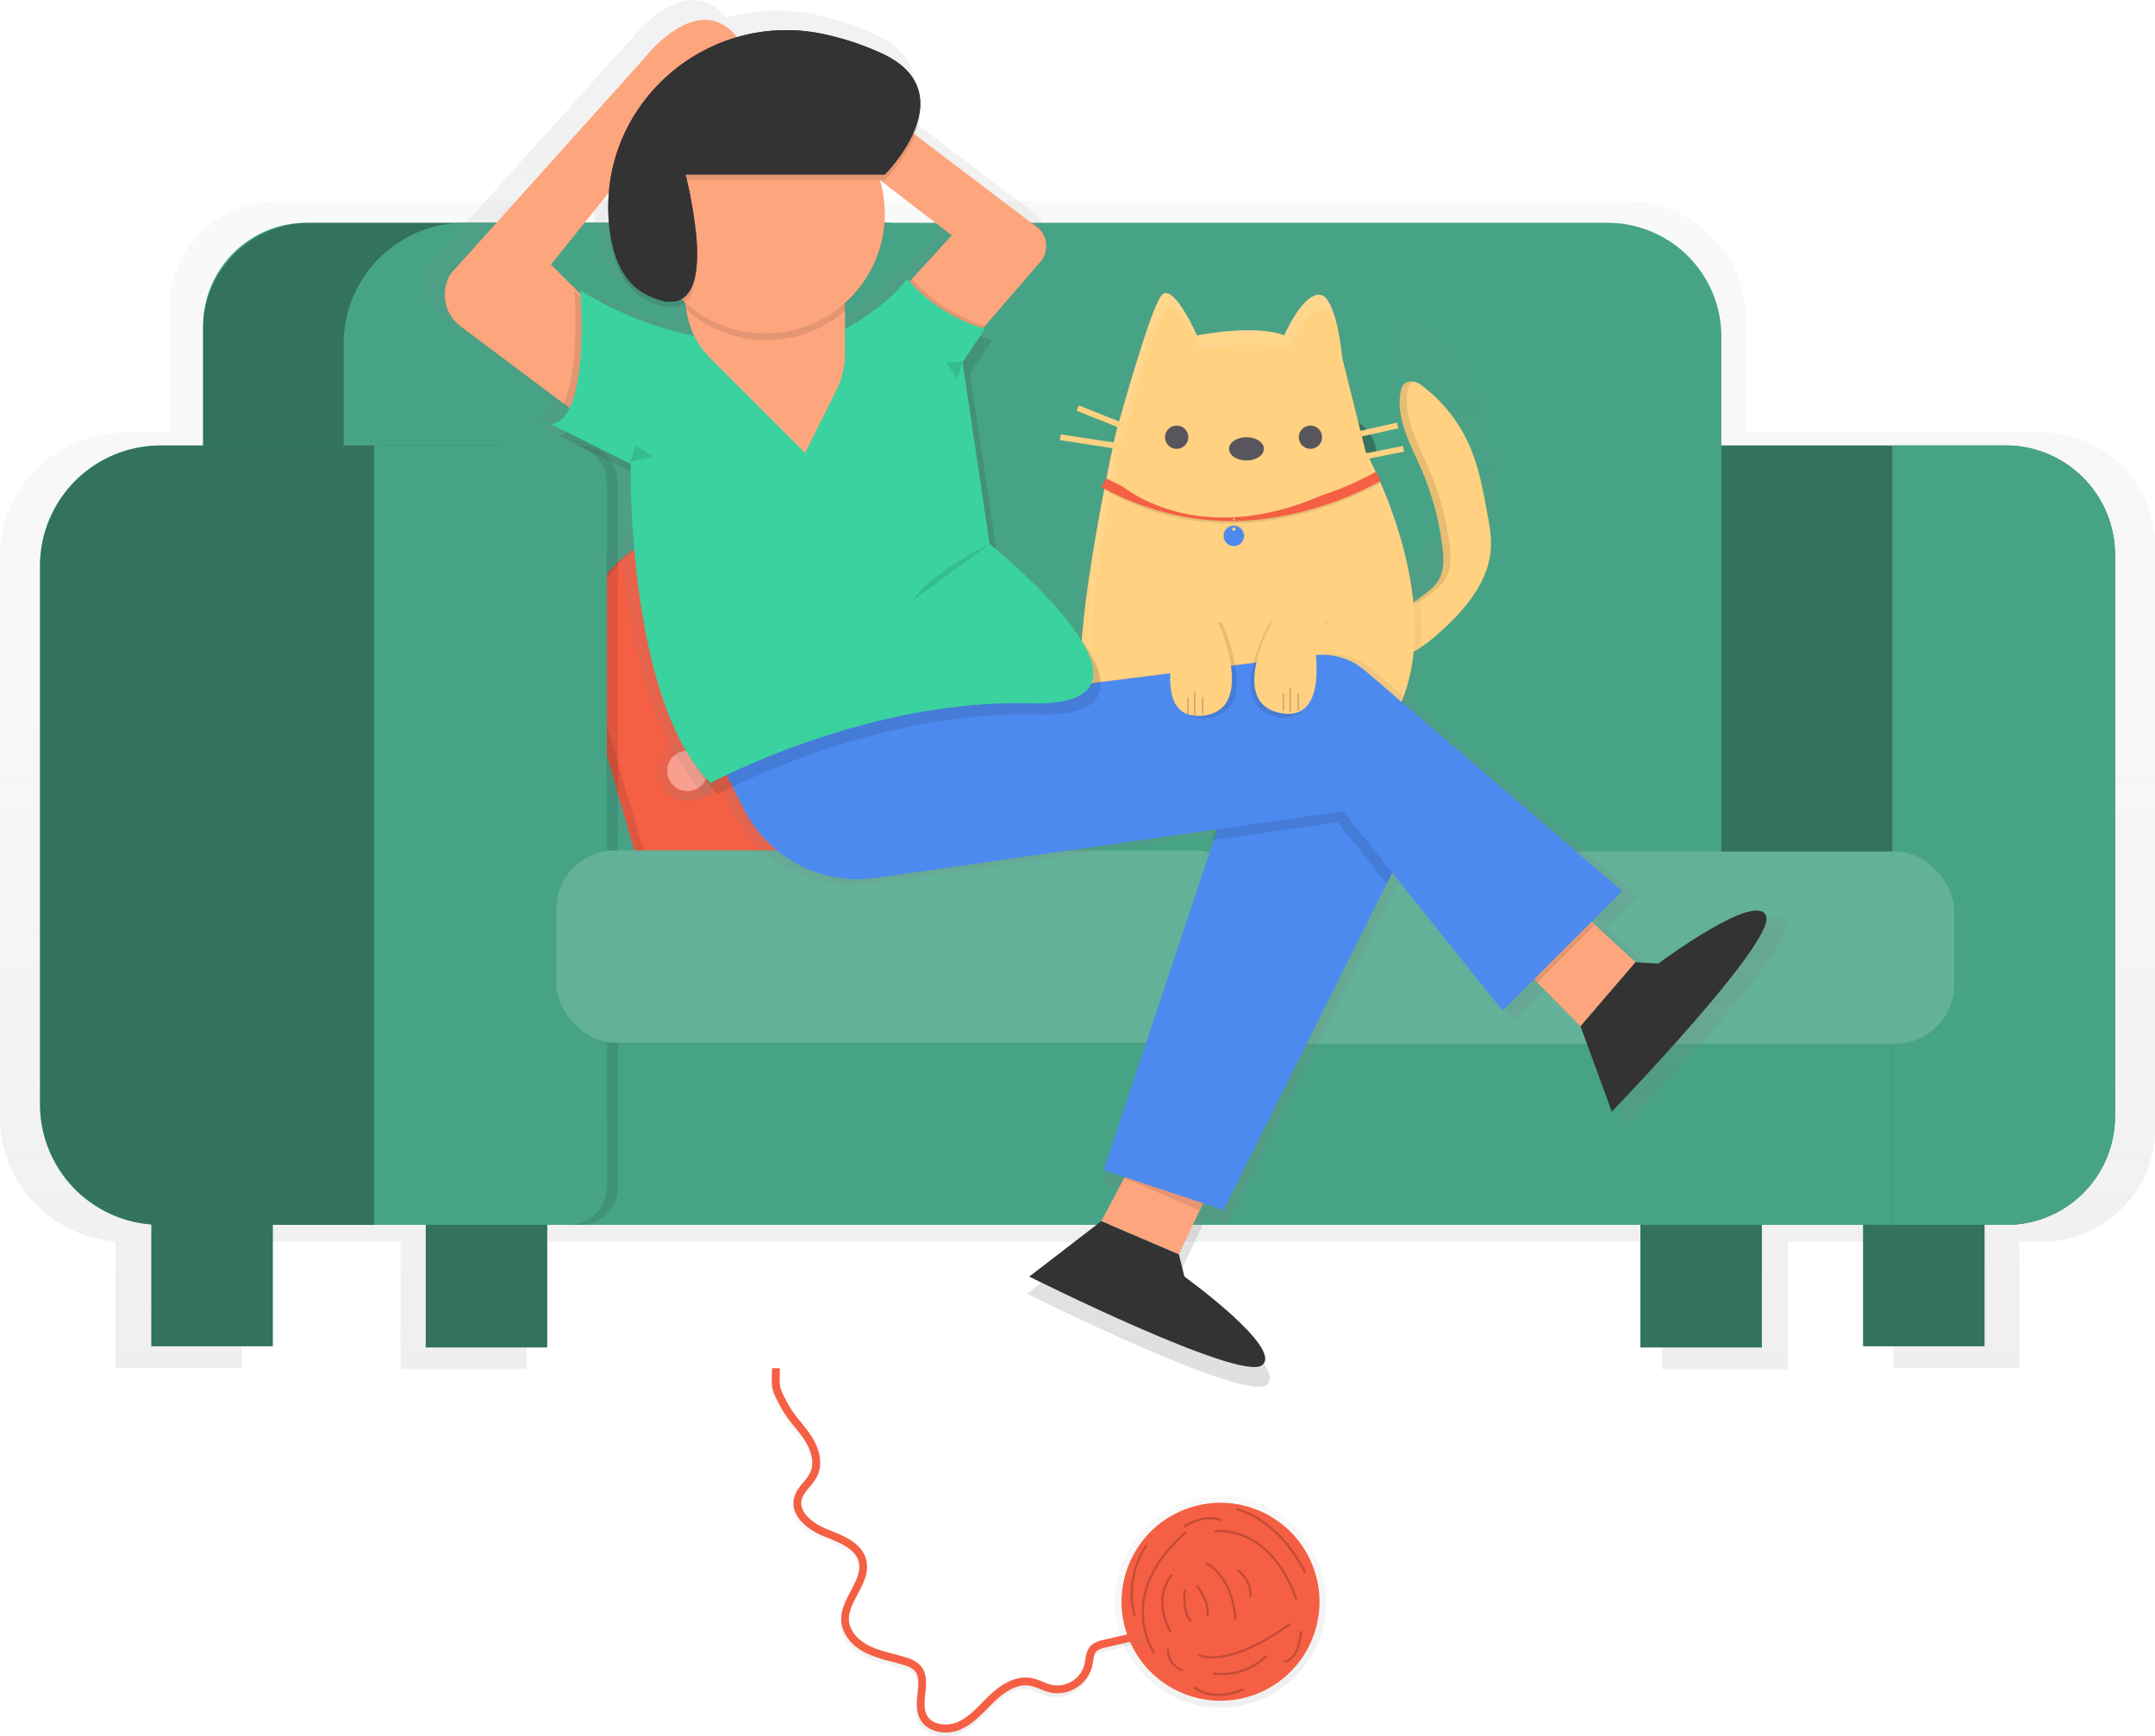 <svg id="c8a8ddad-a781-47c5-a247-afce95df410f" data-name="Layer 1" xmlns="http://www.w3.org/2000/svg" xmlns:xlink="http://www.w3.org/1999/xlink" width="970" height="781.61" viewBox="0 0 970 781.61"><defs><linearGradient id="db2a550c-591e-4894-b9d3-8d5d16d07668" x1="600" y1="675.47" x2="600" y2="149.73" gradientUnits="userSpaceOnUse"><stop offset="0" stop-color="gray" stop-opacity="0.25"/><stop offset="0.54" stop-color="gray" stop-opacity="0.12"/><stop offset="1" stop-color="gray" stop-opacity="0.1"/></linearGradient><linearGradient id="4f8fcfba-fdbb-4b26-8552-3147955cf323" x1="1718.23" y1="-1648.44" x2="1718.23" y2="-1862.67" gradientTransform="translate(-582.66 2592.8) rotate(-18.87)" xlink:href="#db2a550c-591e-4894-b9d3-8d5d16d07668"/><linearGradient id="dd4779f0-15a4-44e5-a69d-3a5ddc77084e" x1="1731.89" y1="-1787.45" x2="1731.89" y2="-1814.78" gradientTransform="translate(-1271.46 2131.88)" xlink:href="#db2a550c-591e-4894-b9d3-8d5d16d07668"/><linearGradient id="d04ddce0-3f41-4397-9117-6160f1bd048f" x1="1763.79" y1="-1719.1" x2="1763.79" y2="-1746.44" gradientTransform="translate(-1237.95 2101.1)" xlink:href="#db2a550c-591e-4894-b9d3-8d5d16d07668"/><linearGradient id="f02005c1-e575-4f11-b4af-b596cf5ff02c" x1="1659" y1="-1746.44" x2="1659" y2="-1773.78" gradientTransform="translate(-1234.6 2166.35)" xlink:href="#db2a550c-591e-4894-b9d3-8d5d16d07668"/><linearGradient id="4cd98024-326e-4cea-b9b4-692fab1de8c2" x1="1686.33" y1="-1678.1" x2="1686.33" y2="-1705.44" gradientTransform="translate(-1200.26 2138.19)" xlink:href="#db2a550c-591e-4894-b9d3-8d5d16d07668"/><linearGradient id="a41fb154-11c8-4cd9-8f33-d489da05fd4e" x1="752.69" y1="339.56" x2="752.69" y2="202.23" xlink:href="#db2a550c-591e-4894-b9d3-8d5d16d07668"/><linearGradient id="925e17af-70c9-480d-b073-e6b9c46b2381" x1="676.63" y1="422.03" x2="676.63" y2="186.54" xlink:href="#db2a550c-591e-4894-b9d3-8d5d16d07668"/><linearGradient id="f9701715-69c0-451a-ad22-82cf5298eaa1" x1="670.37" y1="305.53" x2="670.37" y2="295.41" gradientUnits="userSpaceOnUse"><stop offset="0" stop-color="#fff"/><stop offset="1"/></linearGradient><linearGradient id="8dab11fa-ac49-4c56-908f-cefe97f9b2b4" x1="612.66" y1="683.48" x2="612.66" y2="59.2" xlink:href="#db2a550c-591e-4894-b9d3-8d5d16d07668"/><linearGradient id="3fea0823-e41c-4116-84a8-8769a514ae7c" x1="1186.13" y1="-329.85" x2="1186.13" y2="-425.03" gradientTransform="translate(-521.72 1157.6)" xlink:href="#db2a550c-591e-4894-b9d3-8d5d16d07668"/><linearGradient id="fd576e1c-2aeb-4e99-9d21-0fe2a9aa074f" x1="1083.07" y1="-358.53" x2="1083.07" y2="-539.81" gradientTransform="translate(-340.12 1515.2) rotate(-18.54)" xlink:href="#db2a550c-591e-4894-b9d3-8d5d16d07668"/></defs><title>chilling</title><g opacity="0.5"><path d="M1033.84,253.83H901V203a53.24,53.24,0,0,0-53.24-53.24H239.53a48.3,48.3,0,0,0-48.3,48.3v55.8h-20A56.21,56.21,0,0,0,115,310V562a56.2,56.2,0,0,0,52,56v57h56.78V618.17h71.5v57.31h56.78V618.17h511v57.31h56.78V618.17h47.32v56.78H1024V618.17h10.23A50.76,50.76,0,0,0,1085,567.41V305A51.16,51.16,0,0,0,1033.84,253.83ZM891,476.22V518.8H679.32a27.49,27.49,0,0,0,3.49-13.43V476.22Z" transform="translate(-115 -59.2)" fill="url(#db2a550c-591e-4894-b9d3-8d5d16d07668)"/></g><rect x="68.12" y="537.67" width="54.67" height="68.34" fill="#47a386"/><rect x="738.37" y="538.18" width="54.67" height="68.34" fill="#47a386"/><rect x="838.6" y="537.67" width="54.67" height="68.34" fill="#47a386"/><rect x="191.64" y="538.18" width="54.67" height="68.34" fill="#47a386"/><rect x="68.12" y="537.67" width="54.67" height="68.34" opacity="0.3"/><rect x="738.37" y="538.18" width="54.67" height="68.34" opacity="0.3"/><rect x="838.6" y="537.67" width="54.67" height="68.34" opacity="0.3"/><rect x="191.64" y="538.18" width="54.67" height="68.34" opacity="0.3"/><path d="M765.2,200.52H902.74A49.26,49.26,0,0,1,952,249.78V502.47a48.87,48.87,0,0,1-48.87,48.87H765.2a0,0,0,0,1,0,0V200.52A0,0,0,0,1,765.2,200.52Z" fill="#47a386"/><path d="M765.2,200.52H902.74A49.26,49.26,0,0,1,952,249.78V502.47a48.87,48.87,0,0,1-48.87,48.87H765.2a0,0,0,0,1,0,0V200.52A0,0,0,0,1,765.2,200.52Z" opacity="0.3"/><path d="M137.91,100.29H401.22a0,0,0,0,1,0,0V414.66a0,0,0,0,1,0,0H91.4a0,0,0,0,1,0,0V146.79A46.51,46.51,0,0,1,137.91,100.29Z" fill="#47a386"/><path d="M139.41,100.29H401.22a0,0,0,0,1,0,0V414.66a0,0,0,0,1,0,0H91.4a0,0,0,0,1,0,0V148.29A48,48,0,0,1,139.41,100.29Z" opacity="0.3"/><path d="M209.2,100.29H464.5a0,0,0,0,1,0,0V414.66a0,0,0,0,1,0,0H154.68a0,0,0,0,1,0,0V154.8a54.51,54.51,0,0,1,54.51-54.51Z" fill="#47a386"/><path d="M463,100.29H723.55a51.27,51.27,0,0,1,51.27,51.27v263.1a0,0,0,0,1,0,0H463a0,0,0,0,1,0,0V100.29A0,0,0,0,1,463,100.29Z" fill="#47a386"/><path d="M851.77,200.52h51A49.26,49.26,0,0,1,952,249.78V502.47a48.87,48.87,0,0,1-48.87,48.87H851.77a0,0,0,0,1,0,0V200.52A0,0,0,0,1,851.77,200.52Z" fill="#47a386"/><rect x="223.02" y="455.66" width="628.74" height="95.68" fill="#47a386"/><rect x="382.64" y="278.19" width="185.66" height="195.43" rx="57.05" ry="57.05" transform="translate(-201.18 88.84) rotate(-16.25)" fill="url(#4f8fcfba-fdbb-4b26-8552-3147955cf323)"/><rect x="385.59" y="287.11" width="173.13" height="182.24" rx="53.2" ry="53.2" transform="translate(-201.96 88) rotate(-16.25)" fill="#f55f44"/><rect x="385.59" y="287.11" width="173.13" height="182.24" rx="53.2" ry="53.2" transform="translate(-201.96 88) rotate(-16.25)" opacity="0.1"/><rect x="388.9" y="284.78" width="173.13" height="182.24" rx="53.2" ry="53.2" transform="translate(-201.18 88.84) rotate(-16.25)" fill="#f55f44"/><circle cx="460.44" cy="330.77" r="13.67" transform="translate(-221.46 265.87) rotate(-35.12)" fill="url(#dd4779f0-15a4-44e5-a69d-3a5ddc77084e)"/><circle cx="525.84" cy="368.33" r="13.67" transform="translate(-231.16 310.32) rotate(-35.12)" fill="url(#d04ddce0-3f41-4397-9117-6160f1bd048f)"/><circle cx="424.4" cy="406.24" r="13.67" transform="translate(-271.44 258.87) rotate(-35.12)" fill="url(#f02005c1-e575-4f11-b4af-b596cf5ff02c)"/><circle cx="486.07" cy="446.42" r="13.67" transform="translate(-283.33 301.66) rotate(-35.12)" fill="url(#4cd98024-326e-4cea-b9b4-692fab1de8c2)"/><circle cx="460.44" cy="330.77" r="9.11" transform="translate(-221.46 265.87) rotate(-35.12)" fill="#f99f8f"/><circle cx="525.84" cy="368.33" r="9.11" transform="translate(-231.16 310.32) rotate(-35.12)" fill="#f99f8f"/><circle cx="424.4" cy="406.24" r="9.11" transform="translate(-271.44 258.87) rotate(-35.12)" fill="#f99f8f"/><circle cx="486.07" cy="446.42" r="9.11" transform="translate(-283.33 301.66) rotate(-35.12)" fill="#f99f8f"/><path d="M72.13,200.52h201a0,0,0,0,1,0,0V551.34a0,0,0,0,1,0,0h-201A54.13,54.13,0,0,1,18,497.22V254.65A54.13,54.13,0,0,1,72.13,200.52Z" fill="#47a386"/><path d="M72.51,200.52H222.7A50.44,50.44,0,0,1,273.14,251V500.9a50.44,50.44,0,0,1-50.44,50.44H72.51A54.51,54.51,0,0,1,18,496.83V255A54.51,54.51,0,0,1,72.51,200.52Z" opacity="0.3"/><path d="M173.41,200.52H261.2a17,17,0,0,1,17,17V534.34a17,17,0,0,1-17,17H173.41a0,0,0,0,1,0,0V200.52A0,0,0,0,1,173.41,200.52Z" opacity="0.1"/><path d="M168.35,200.52h87.79a17,17,0,0,1,17,17V534.34a17,17,0,0,1-17,17H168.35a0,0,0,0,1,0,0V200.52A0,0,0,0,1,168.35,200.52Z" fill="#47a386"/><rect x="250.36" y="382.77" width="314.37" height="86.57" fill="#47a386"/><rect x="565.24" y="383.27" width="314.37" height="86.57" fill="#47a386"/><rect x="250.36" y="382.77" width="314.37" height="86.57" rx="26.6" ry="26.6" fill="#fff" opacity="0.15"/><circle cx="601.43" cy="205.33" r="18.22" fill="#47a386"/><circle cx="601.43" cy="205.33" r="18.22" opacity="0.3"/><circle cx="318.96" cy="205.33" r="18.22" fill="#47a386"/><circle cx="318.96" cy="205.33" r="18.22" opacity="0.3"/><ellipse cx="309.84" cy="102.31" rx="4.56" ry="6.83" fill="#fda57d"/><rect x="565.24" y="383.27" width="314.37" height="86.57" rx="26.6" ry="26.6" fill="#fff" opacity="0.15"/><g opacity="0.5"><path d="M787.44,267.21c-2.09-11.49-4.23-23.11-9-33.8a74.23,74.23,0,0,0-23.75-29.56,8,8,0,0,0-5.36-1.6h0c-3,.26-3.92,2.1-4.39,4-.06.23-.11.45-.15.68-1.18,5.83-.39,11.59,1.32,17.27,2.13,7.09,5.7,14,8.67,20.86a139.16,139.16,0,0,1,10.53,38.6c.22,1.76.39,3.57.43,5.38a31.34,31.34,0,0,1-.08,3.23,19.26,19.26,0,0,1-1.42,6.13q-.21.48-.45,1t-.52.92c-1.82,3-4.66,5.14-7.44,7.25s-5.93,4.36-9.25,5.5h.11a13.35,13.35,0,0,1-4.82.79c-5.13-.16-10.6-4.29-15.76-3.32h0l-.58.13c-5.28,1.43-9.33,9.73-9.37,15,0,0,0,0,0,0q0,.63,0,1.22c0,.14,0,.28.05.42s.06.53.1.78.06.31.1.46.09.45.15.67.09.31.14.46.13.41.2.61.12.3.18.44.16.38.25.56l.22.42c.1.17.19.35.3.52l.26.4.34.48.29.37.39.44.32.34.43.41.35.31.47.38.37.29.51.35.38.26.56.33.39.22.63.31.37.18c.3.14.61.27.92.39l.45.17.72.26.52.16.59.18.58.15.56.14.62.13.54.11.65.11.52.08.67.09.5.06.7.06.49,0,.72,0,.46,0,.75,0h1.57l.82,0,.29,0,.88-.07.17,0a28.85,28.85,0,0,0,7.31-1.61c7.47-2.83,13.81-8,19.68-13.43,11.64-10.75,22.64-24.09,23.57-39.91C789.52,278.66,788.47,272.9,787.44,267.21Z" transform="translate(-115 -59.2)" fill="url(#a41fb154-11c8-4cd9-8f33-d489da05fd4e)"/></g><rect x="528.94" y="204.21" width="94.27" height="27.29" opacity="0.1"/><rect x="528.94" y="204.21" width="94.27" height="24.81" fill="#47a386"/><circle cx="583.52" cy="192.64" r="14.88" fill="#47a386"/><path d="M670.46,274.74l-.18-.18a2.74,2.74,0,0,0,0-4.37l.16-.2a3,3,0,0,1,0,4.74Z" transform="translate(-115 -59.2)" fill="#4d8af0"/><path d="M670.46,274.74l-.18-.18a2.74,2.74,0,0,0,0-4.37l.16-.2a3,3,0,0,1,0,4.74Z" transform="translate(-115 -59.2)" opacity="0.1"/><path d="M670.28,274.74a3,3,0,0,1,0-4.74l.16.2a2.74,2.74,0,0,0,0,4.37Z" transform="translate(-115 -59.2)" fill="#4d8af0"/><polyline points="555.37 210.9 555.37 210.9 555.37 210.9 555.37 210.9" fill="#4d8af0"/><path d="M746.51,354.8c6.83-2.59,12.62-7.32,18-12.28,10.64-9.82,20.68-22,21.54-36.47.31-5.28-.64-10.54-1.59-15.75-1.91-10.5-3.86-21.12-8.19-30.88a67.83,67.83,0,0,0-21.7-27,7.3,7.3,0,0,0-4.91-1.46c-3,.27-3.76,2.33-4.16,4.3-2.43,12,4.24,23.64,9.12,34.84a127.18,127.18,0,0,1,9.62,35.27c.63,5.16.86,10.74-1.86,15.18-1.66,2.72-4.26,4.7-6.8,6.62-3.8,2.87-8,5.88-12.76,5.74s-10.08-4.23-15-2.91-8.53,8.89-8.56,13.74C719.2,356.88,737.37,358.26,746.51,354.8Z" transform="translate(-115 -59.2)" fill="#ffd180"/><g opacity="0.1"><path d="M762.36,320.55c-1.66,2.72-4.26,4.7-6.8,6.62a31.6,31.6,0,0,1-8.46,5c4.32-.29,8.19-3,11.7-5.69,2.54-1.92,5.14-3.91,6.8-6.62,2.71-4.43,2.49-10,1.86-15.18a127.16,127.16,0,0,0-9.62-35.27c-4.88-11.21-11.56-22.86-9.12-34.84a5.19,5.19,0,0,1,2-3.62,6.53,6.53,0,0,0-1.11,0c-3,.27-3.76,2.33-4.16,4.3-2.43,12,4.24,23.64,9.12,34.84a127.16,127.16,0,0,1,9.62,35.27C764.85,310.53,765.08,316.11,762.36,320.55Z" transform="translate(-115 -59.2)"/><path d="M722.52,343.08c0-4.48,3.19-11.29,7.48-13.33a7.85,7.85,0,0,0-2.17.25c-4.83,1.31-8.53,8.89-8.56,13.74C719.21,356,735,358,744.55,355.43,735.06,356.81,722.46,354,722.52,343.08Z" transform="translate(-115 -59.2)"/></g><g opacity="0.5"><path d="M652.87,206.39s27.24-5.45,40.86,0c0,0,8.17-19.07,16.34-19.07s10.89,30,10.89,30l10.89,43.58s51.75,92.61,0,141.63S598.4,397.05,598.4,361.64,614.74,252.7,614.74,252.7s16.34-59.92,21.79-65.37S652.87,206.39,652.87,206.39Z" transform="translate(-115 -59.2)" fill="url(#925e17af-70c9-480d-b073-e6b9c46b2381)"/></g><path d="M653.79,210.18s26.18-5.24,39.27,0c0,0,7.85-18.33,15.71-18.33s10.47,28.8,10.47,28.8l10.47,41.89s49.75,89,0,136.15-128.3-5.24-128.3-39.27,15.71-104.73,15.71-104.73,15.71-57.6,20.95-62.84S653.79,210.18,653.79,210.18Z" transform="translate(-115 -59.2)" fill="#ffd180"/><g opacity="0.1"><path d="M748,311.48a207.1,207.1,0,0,0-18.32-48.93l1.65,6.62A207,207,0,0,1,748,311.48Z" transform="translate(-115 -59.2)" fill="#fff"/><path d="M606.12,352.37c0-34,12.67-91.06,12.67-91.06s15.71-57.6,20.95-62.84,15.71,18.33,15.71,18.33,26.18-5.24,39.27,0c0,0,7.86-18.33,15.71-18.33,3,0,5.31,4.34,6.93,9.65-1.6-7.77-4.32-16.27-8.58-16.27-7.85,0-15.71,18.33-15.71,18.33-13.09-5.24-39.27,0-39.27,0s-10.47-23.56-15.71-18.33-20.95,62.84-20.95,62.84-12.67,57-12.67,91.06C604.46,348.83,606.12,353.35,606.12,352.37Z" transform="translate(-115 -59.2)" fill="#fff"/></g><circle cx="589.85" cy="196.8" r="5.24" fill="#58555d"/><circle cx="529.63" cy="196.8" r="5.24" fill="#58555d"/><ellipse cx="561.05" cy="202.04" rx="7.85" ry="5.24" fill="#58555d"/><rect x="720.27" y="252.07" width="24.14" height="2.62" transform="translate(-152.51 105.54) rotate(-12.52)" fill="#ffd180"/><rect x="720.3" y="262.55" width="26.7" height="2.62" transform="translate(-152.41 89.22) rotate(-11.27)" fill="#ffd180"/><rect x="611.9" y="234.05" width="2.62" height="28.2" transform="translate(40.07 666.14) rotate(-68.2)" fill="#ffd180"/><rect x="607.97" y="241.4" width="2.62" height="34.44" transform="translate(146.02 762.29) rotate(-81.25)" fill="#ffd180"/><path d="M669.52,294.74A119.78,119.78,0,0,1,649.07,293a113,113,0,0,1-36.92-13.27l.91-4.23a124.25,124.25,0,0,0,37,13c18.85,3.23,51.27,2.26,84.22-15.92l2.2,4C712.56,289.8,687.38,294.74,669.52,294.74Z" transform="translate(-115 -59.2)" opacity="0.1"/><path d="M734.28,271.61c-33,18.18-65.38,19.15-84.22,15.92a124.25,124.25,0,0,1-37-13l-2.42,3.86A126.27,126.27,0,0,0,649.07,292a119.78,119.78,0,0,0,20.46,1.75c17.86,0,43-4.93,67-18.13Zm-63.91,21.78a.51.51,0,1,1,.51-.51A.51.51,0,0,1,670.37,293.38Z" transform="translate(-115 -59.2)" fill="#f55f44"/><path d="M665.3,300.47h0a5.06,5.06,0,0,0,5.06,5.06h0a5.06,5.06,0,0,0,5.06-5.06h0a5.06,5.06,0,0,0-5.06-5.06h0A5.06,5.06,0,0,0,665.3,300.47Zm5.06-2.53a.84.84,0,1,1,.84-.84A.84.84,0,0,1,670.37,297.94Z" transform="translate(-115 -59.2)" opacity="0.1" fill="url(#f9701715-69c0-451a-ad22-82cf5298eaa1)"/><path d="M665.81,300.47h0a4.56,4.56,0,0,0,4.56,4.56h0a4.56,4.56,0,0,0,4.56-4.56h0a4.56,4.56,0,0,0-4.56-4.56h0A4.56,4.56,0,0,0,665.81,300.47Zm4.56-2.28a.76.76,0,1,1,.76-.76A.76.76,0,0,1,670.37,298.19Z" transform="translate(-115 -59.2)" fill="#4d8af0"/><path d="M727.57,273.13c-69.69,41-109.85,3-109.85,3Z" transform="translate(-115 -59.2)" fill="#ffd180"/><path d="M918.75,474.56c-4.27-12.11-50,22-50,22l-10.57-.63-20.34-18.84,14.2-14.2L732.8,360.64a30.08,30.08,0,0,0-23.31-7L610.36,366c-.43-5.68-3.93-12.43-8.88-19.32C591.31,330,569.9,311.17,562,304.48L549.88,223l10.27-15.41a51.85,51.85,0,0,1-5.6-1.88l2.17-3.26-.8-.22,1-1.18-.12,0,25.58-29.6a11.22,11.22,0,0,0-.84-15.55L524.29,112.4a31.57,31.57,0,0,0,2.44-13.1c.45-8.64-3.42-17.41-16.39-23.9a126.51,126.51,0,0,0-25.08-8.86,82.3,82.3,0,0,0-43.36.64c-.23-.29-.48-.58-.74-.88-17.62-20.14-40.73,8.8-41.63,10L309.21,176.76a18.35,18.35,0,0,0,4.52,24.46l47.81,35.85-.15.31,2.7,2c-2,4-4.79,6.7-8.44,7.11l7.32,3.66a8.42,8.42,0,0,1-3.9,1.47l33.52,16.76c0,17.42,1.8,97.17,30.12,136.32A72.39,72.39,0,0,0,433,418s2.41-1.31,6.81-3.43l5.06,10.13a59.24,59.24,0,0,0,61.37,32.15l157.35-22.48-1.67,5,.9-.13-51,153,8.42,2.81-.16.3,1.19.51-10.61,20-33.39,25.68s97.59,48.79,107.86,41.09-36-41.09-36-41.09l-2.57-10.27,11.23-23.71,9.41,3.14,75.62-151.24h0l2.57-5.14,51.18,64L811,503.9l1.56,1.58.13-.13,20,20.24,14.49,39.55S923,486.67,918.75,474.56Zm-397-294.1-1-1.16c-6.1,7.63-16.89,16.86-28.92,23.11V194l.57-.5v-3.66a55.5,55.5,0,0,0,15.7-56.35L541.32,159ZM409,85.63l-.8-.8.81.8Zm-26.55,53.48q-.33,4-.27,8.05a83.63,83.63,0,0,0,.65,11.73c1.71,13.59,6.58,24.7,16.61,30,8.74,4.6,14.49,4.35,18.15,1.21l.4.36a39.42,39.42,0,0,0,4.06,15.28,161.62,161.62,0,0,1-52.81-21.27s.06.68.13,1.9l-13.74-13.74Z" transform="translate(-115 -59.2)" fill="url(#8dab11fa-ac49-4c56-908f-cefe97f9b2b4)"/><polygon points="518.17 507.27 495.72 549.68 530.64 564.64 553.09 517.25 518.17 507.27" fill="#fda57d"/><path d="M645.64,623.84l2.49,10s44.9,32.43,34.92,39.91-104.77-39.91-104.77-39.91l32.43-24.95Z" transform="translate(-115 -59.2)" fill="#333"/><polygon points="550.7 521.65 515.37 509.88 504.86 529.72 539.78 544.69 550.7 521.65" opacity="0.1"/><polygon points="677.69 427.83 711.41 461.97 736.16 433.14 697.68 397.51 677.69 427.83" fill="#fda57d"/><polygon points="699.07 399.17 679.08 429.5 691.86 442.43 717.79 416.5 699.07 399.17" opacity="0.1"/><path d="M851.16,492.33l10.27.61s44.4-33.11,48.55-21.35-69.49,88-69.49,88l-14.07-38.42Z" transform="translate(-115 -59.2)" fill="#333"/><path d="M531.45,237.07l51.82-60a10.9,10.9,0,0,0-.82-15.11L469.69,76.5,456,97.86l87.39,67.27-37.1,40.68Z" transform="translate(-115 -59.2)" fill="#fda57d"/><path d="M525.5,184.82,507.37,204.7,532.56,236l26-30.06A75.76,75.76,0,0,1,525.5,184.82Z" transform="translate(-115 -59.2)" opacity="0.1"/><path d="M381,250.09l-58.67-44a17.83,17.83,0,0,1-4.39-23.76l87.79-97.69,18,18L363,178.29l35.9,35.9Z" transform="translate(-115 -59.2)" fill="#fda57d"/><path d="M368.59,241.23l9.6,7.2,18-35.9L373.59,190C374.07,197.64,375.42,227.33,368.59,241.23Z" transform="translate(-115 -59.2)" opacity="0.1"/><polygon points="550.69 365.14 496.83 526.71 550.69 544.66 640.44 365.14 568.64 347.19 550.69 365.14" fill="#4d8af0"/><polygon points="548.19 370.13 545.5 378.21 602.05 370.13 624.14 397.75 637.95 370.13 566.14 352.18 548.19 370.13" opacity="0.1"/><path d="M405.61,84.75s23-29.66,40.47-9.7S418.64,97.5,418.64,97.5Z" transform="translate(-115 -59.2)" fill="#fda57d"/><path d="M432.32,388.44l17.35,34.71a57.54,57.54,0,0,0,59.61,31.23l210.26-30,71.81,89.76,53.85-53.85-115.85-99.3a29.22,29.22,0,0,0-22.64-6.81Z" transform="translate(-115 -59.2)" fill="#4d8af0"/><path d="M379.56,194.79s4.73,58.3-13.22,60.3l35.9,18s-2,105.71,35.9,143.61c0,0,69.81-37.9,143.61-35.9s-18-71.81-18-71.81l-12.12-81.72,10-15a75,75,0,0,1-34.92-22.45h0c-10,12.47-32.86,29.38-52.69,29.38h-8.58c-29.56,0-61-6-85.91-21.9Z" transform="translate(-115 -59.2)" opacity="0.1"/><path d="M376.23,189.8S381,248.1,363,250.09l35.9,18s-2,105.71,35.9,143.61c0,0,69.81-37.9,143.61-35.9s-18-71.81-18-71.81l-12.12-81.72,10-15a75,75,0,0,1-34.92-22.45h0c-10,12.47-32.86,29.38-52.69,29.38h-8.58c-29.56,0-61-8.47-85.91-24.4Z" transform="translate(-115 -59.2)" fill="#3ad29f"/><path d="M423.52,173.36v20a38.3,38.3,0,0,0,11.22,27.08l42.64,42.64,14.19-28.39a35.6,35.6,0,0,0,3.76-15.92V173.36Z" transform="translate(-115 -59.2)" fill="#fda57d"/><path d="M424.07,196.45c0,.74,0,1.47.07,2.21a53.84,53.84,0,0,0,71.74-.06V176.41H424.07Z" transform="translate(-115 -59.2)" opacity="0.1"/><circle cx="344.42" cy="96.22" r="53.85" fill="#fda57d"/><path d="M423.52,140.23h89.76s35.9-35.9,0-53.85a122.89,122.89,0,0,0-24.36-8.6c-54.59-13.84-106.5,31.31-99.48,87.19,1.66,13.2,6.39,24,16.13,29.11C443.46,214,423.52,140.23,423.52,140.23Z" transform="translate(-115 -59.2)" opacity="0.1"/><path d="M423.52,137.74h89.76s35.9-35.9,0-53.85a122.89,122.89,0,0,0-24.36-8.6c-54.59-13.84-106.5,31.31-99.48,87.19,1.66,13.2,6.39,24,16.13,29.11C443.46,211.54,423.52,137.74,423.52,137.74Z" transform="translate(-115 -59.2)" fill="#333"/><ellipse cx="311.12" cy="96.92" rx="4.99" ry="8.73" fill="#fda57d"/><polygon points="283.68 207.93 286.18 200.44 293.66 205.43 283.68 207.93" opacity="0.1"/><path d="M560.55,304s-27.16,13-34.65,25.5" transform="translate(-115 -59.2)" opacity="0.1"/><polygon points="433.35 163.03 430.86 170.51 425.87 163.03 433.35 163.03" opacity="0.1"/><path d="M423.52,137.74h89.76s35.9-35.9,0-53.85a122.89,122.89,0,0,0-24.36-8.6c-54.59-13.84-106.5,31.31-99.48,87.19,1.66,13.2,6.39,24,16.13,29.11C443.46,211.54,423.52,137.74,423.52,137.74Z" transform="translate(-115 -59.2)" fill="#333"/><path d="M665,339.36s18.21,39.59-5.7,43-13-33.16-13-33.16-2.39-10.85-8.21-11.46" transform="translate(-115 -59.2)" opacity="0.1"/><path d="M687,338.4s-21.65,37.82,1.86,43.3,15.89-31.87,15.89-31.87,3.34-10.59,9.2-10.69" transform="translate(-115 -59.2)" opacity="0.1"/><path d="M662.89,338.25s18.21,39.59-5.7,43-13-33.16-13-33.16S641.8,337.21,636,336.6" transform="translate(-115 -59.2)" fill="#ffd180"/><path d="M688.69,336.73S667,374.56,690.55,380s15.89-31.87,15.89-31.87,3.34-10.59,9.2-10.69" transform="translate(-115 -59.2)" fill="#ffd180"/><rect x="534.52" y="313.82" width="0.41" height="7.73" fill="#58555d" opacity="0.5"/><rect x="541.14" y="313.82" width="0.41" height="7.73" fill="#58555d" opacity="0.5"/><rect x="537.55" y="311.36" width="0.41" height="10.81" fill="#58555d" opacity="0.5"/><rect x="577.52" y="312.17" width="0.41" height="7.73" fill="#58555d" opacity="0.5"/><rect x="584.14" y="312.17" width="0.41" height="7.73" fill="#58555d" opacity="0.5"/><rect x="580.55" y="309.7" width="0.41" height="10.81" fill="#58555d" opacity="0.5"/><g opacity="0.5"><circle cx="664.4" cy="780.16" r="47.59" transform="translate(-328.61 192.59) rotate(-18.54)" fill="url(#3fea0823-e41c-4116-84a8-8769a514ae7c)"/></g><circle cx="664.4" cy="780.16" r="44.55" transform="translate(-328.61 192.59) rotate(-18.54)" fill="#f55f44"/><g opacity="0.5"><path d="M545.81,839.88c-6.4,2.15-14.37.62-17.34-5.52-1.71-3.55-1.3-7.52-.9-11.36.44-4.21.81-7.84-1.56-10.19a10.79,10.79,0,0,0-4.22-2.21c-2-.67-4.16-1.23-6.22-1.77a61.81,61.81,0,0,1-10.72-3.52c-6.8-3.19-11.15-8.58-11.63-14.42-.41-5,2-9.56,4.3-13.93s4.62-8.71,3.52-13c-1.49-5.79-8.44-8.54-14.56-11l-1-.38c-7.48-3-15.5-9.33-13.5-17.45.7-2.83,2.49-5,4.22-7a21.26,21.26,0,0,0,3-4.29c2.7-5.69-1-12.27-2.65-14.84-1.29-2-2.82-3.84-4.3-5.67a54.82,54.82,0,0,1-6.13-8.68l-.28-.52c-4.06-7.68-4.14-8-3.8-16.37l0-1,3.54.14,0,1c-.3,7.59-.3,7.59,3.39,14.57l.28.52a51.37,51.37,0,0,0,5.75,8.11c1.53,1.89,3.11,3.85,4.5,5.94,4.29,6.49,5.34,13.16,2.89,18.31a24.2,24.2,0,0,1-3.52,5c-1.54,1.84-3,3.58-3.5,5.62-1.56,6.31,6.41,11.33,11.37,13.31l.95.38c6.57,2.6,14.75,5.84,16.69,13.37,1.44,5.59-1.23,10.63-3.82,15.51-2.17,4.1-4.23,8-3.9,12,.44,5.37,5.25,9.46,9.6,11.51a58.23,58.23,0,0,0,10.11,3.3c2.12.55,4.31,1.13,6.45,1.84a13.86,13.86,0,0,1,5.6,3.06c3.57,3.54,3.07,8.39,2.59,13.08-.36,3.5-.71,6.81.57,9.45,2.31,4.78,9.47,5.48,14.45,3.13,4.08-1.92,7.29-5.19,10.69-8.64,1.1-1.12,2.24-2.27,3.4-3.37,6.34-6,12.75-8.62,18.55-7.61a26.17,26.17,0,0,1,5.35,1.73,26.43,26.43,0,0,0,4.13,1.42,12.73,12.73,0,0,0,14.55-9.32c.13-.59.22-1.21.32-1.86.31-2.08.66-4.44,2.32-6.27s4.29-2.5,6.16-2.93l19.3-4.46.8,3.45-19.3,4.46c-1.83.42-3.42.86-4.33,1.86s-1.18,2.67-1.43,4.41c-.1.68-.21,1.39-.36,2.09a16.27,16.27,0,0,1-18.78,12,29.47,29.47,0,0,1-4.69-1.6,23.16,23.16,0,0,0-4.63-1.52c-5.88-1-11.67,3.07-15.5,6.69-1.11,1.05-2.23,2.19-3.31,3.28-3.47,3.52-7.05,7.17-11.7,9.36A16.63,16.63,0,0,1,545.81,839.88Z" transform="translate(-115 -59.2)" fill="url(#fd576e1c-2aeb-4e99-9d21-0fe2a9aa074f)"/></g><path d="M546.29,838.12c-6.4,2.15-14.37.62-17.34-5.52-1.71-3.55-1.3-7.52-.9-11.36.44-4.21.81-7.84-1.56-10.19a10.79,10.79,0,0,0-4.22-2.21c-2-.67-4.16-1.23-6.22-1.77a61.81,61.81,0,0,1-10.72-3.52c-6.8-3.19-11.15-8.58-11.63-14.42-.41-5,2-9.56,4.3-13.93s4.62-8.71,3.52-13c-1.49-5.79-8.44-8.54-14.56-11l-1-.38c-7.48-3-15.5-9.33-13.5-17.45.7-2.83,2.49-5,4.22-7a21.26,21.26,0,0,0,3-4.29c2.7-5.69-1-12.27-2.65-14.84-1.29-2-2.82-3.84-4.3-5.67a54.82,54.82,0,0,1-6.13-8.68l-.28-.52c-4.06-7.68-4.14-8-3.8-16.37l0-1,3.54.14,0,1c-.3,7.59-.3,7.59,3.39,14.57l.28.52a51.37,51.37,0,0,0,5.75,8.11c1.53,1.89,3.11,3.85,4.5,5.94,4.29,6.49,5.34,13.16,2.89,18.31a24.2,24.2,0,0,1-3.52,5c-1.54,1.84-3,3.58-3.5,5.62-1.56,6.31,6.41,11.33,11.37,13.31l.95.38c6.57,2.6,14.75,5.84,16.69,13.37,1.44,5.59-1.23,10.63-3.82,15.51-2.17,4.1-4.23,8-3.9,12,.44,5.37,5.25,9.46,9.6,11.51a58.23,58.23,0,0,0,10.11,3.3c2.12.55,4.31,1.13,6.45,1.84a13.86,13.86,0,0,1,5.6,3.06c3.57,3.54,3.07,8.39,2.59,13.08-.36,3.5-.71,6.81.57,9.45,2.31,4.78,9.47,5.48,14.45,3.13,4.08-1.92,7.29-5.19,10.69-8.64,1.1-1.12,2.24-2.27,3.4-3.37,6.34-6,12.75-8.62,18.55-7.61a26.17,26.17,0,0,1,5.35,1.73,26.43,26.43,0,0,0,4.13,1.42,12.73,12.73,0,0,0,14.55-9.32c.13-.59.22-1.21.32-1.86.31-2.08.66-4.44,2.32-6.27s4.29-2.5,6.16-2.93l19.3-4.46.8,3.45-19.3,4.46c-1.83.42-3.42.86-4.33,1.86s-1.18,2.67-1.43,4.41c-.1.68-.21,1.39-.36,2.09a16.27,16.27,0,0,1-18.78,12,29.47,29.47,0,0,1-4.69-1.6,23.16,23.16,0,0,0-4.63-1.52c-5.88-1-11.67,3.07-15.5,6.69-1.11,1.05-2.23,2.19-3.31,3.28-3.47,3.52-7.05,7.17-11.7,9.36A16.63,16.63,0,0,1,546.29,838.12Z" transform="translate(-115 -59.2)" fill="#f55f44"/><path d="M661.78,748.47s24.65-3.73,36.72,30.67" transform="translate(-115 -59.2)" fill="none" stroke="#000" stroke-miterlimit="10" opacity="0.2"/><path d="M634.51,803.27s-18.3-25.9,14.31-54.46" transform="translate(-115 -59.2)" fill="none" stroke="#000" stroke-miterlimit="10" opacity="0.2"/><path d="M642,793.81s-8.83-13.59.43-25.77" transform="translate(-115 -59.2)" fill="none" stroke="#000" stroke-miterlimit="10" opacity="0.2"/><path d="M657.81,762.88s11.69,4.62,13.33,25.43" transform="translate(-115 -59.2)" fill="none" stroke="#000" stroke-miterlimit="10" opacity="0.2"/><path d="M671.53,738.52s18.26,3.49,31,28.6" transform="translate(-115 -59.2)" fill="none" stroke="#000" stroke-miterlimit="10" opacity="0.2"/><path d="M648,746.41s8.63-6.1,16.64-2.91" transform="translate(-115 -59.2)" fill="none" stroke="#000" stroke-miterlimit="10" opacity="0.2"/><path d="M654.52,804s11.54,7.34,41.28-13.84" transform="translate(-115 -59.2)" fill="none" stroke="#000" stroke-miterlimit="10" opacity="0.2"/><path d="M652.47,818.6s7.22,7.19,22.25,1.08" transform="translate(-115 -59.2)" fill="none" stroke="#000" stroke-miterlimit="10" opacity="0.2"/><path d="M631.06,754.77a39,39,0,0,0-5.38,31.71" transform="translate(-115 -59.2)" fill="none" stroke="#000" stroke-miterlimit="10" opacity="0.2"/><path d="M640.75,801.17s-.95,6.73,6.58,10.07" transform="translate(-115 -59.2)" fill="none" stroke="#000" stroke-miterlimit="10" opacity="0.2"/><path d="M700.61,793.38s-.46,13-7.66,13.78" transform="translate(-115 -59.2)" fill="none" stroke="#000" stroke-miterlimit="10" opacity="0.2"/><path d="M661.1,812.5a28.82,28.82,0,0,0,24-8" transform="translate(-115 -59.2)" fill="none" stroke="#000" stroke-miterlimit="10" opacity="0.2"/><path d="M672.22,766.06s6.25,4.31,5.63,12" transform="translate(-115 -59.2)" fill="none" stroke="#000" stroke-miterlimit="10" opacity="0.2"/><path d="M648.38,774.59s-1.74,9.13,2.75,14.56" transform="translate(-115 -59.2)" fill="none" stroke="#000" stroke-miterlimit="10" opacity="0.2"/><path d="M653.66,772.82s6.42,8,4.67,13.92" transform="translate(-115 -59.2)" fill="none" stroke="#000" stroke-miterlimit="10" opacity="0.2"/></svg>